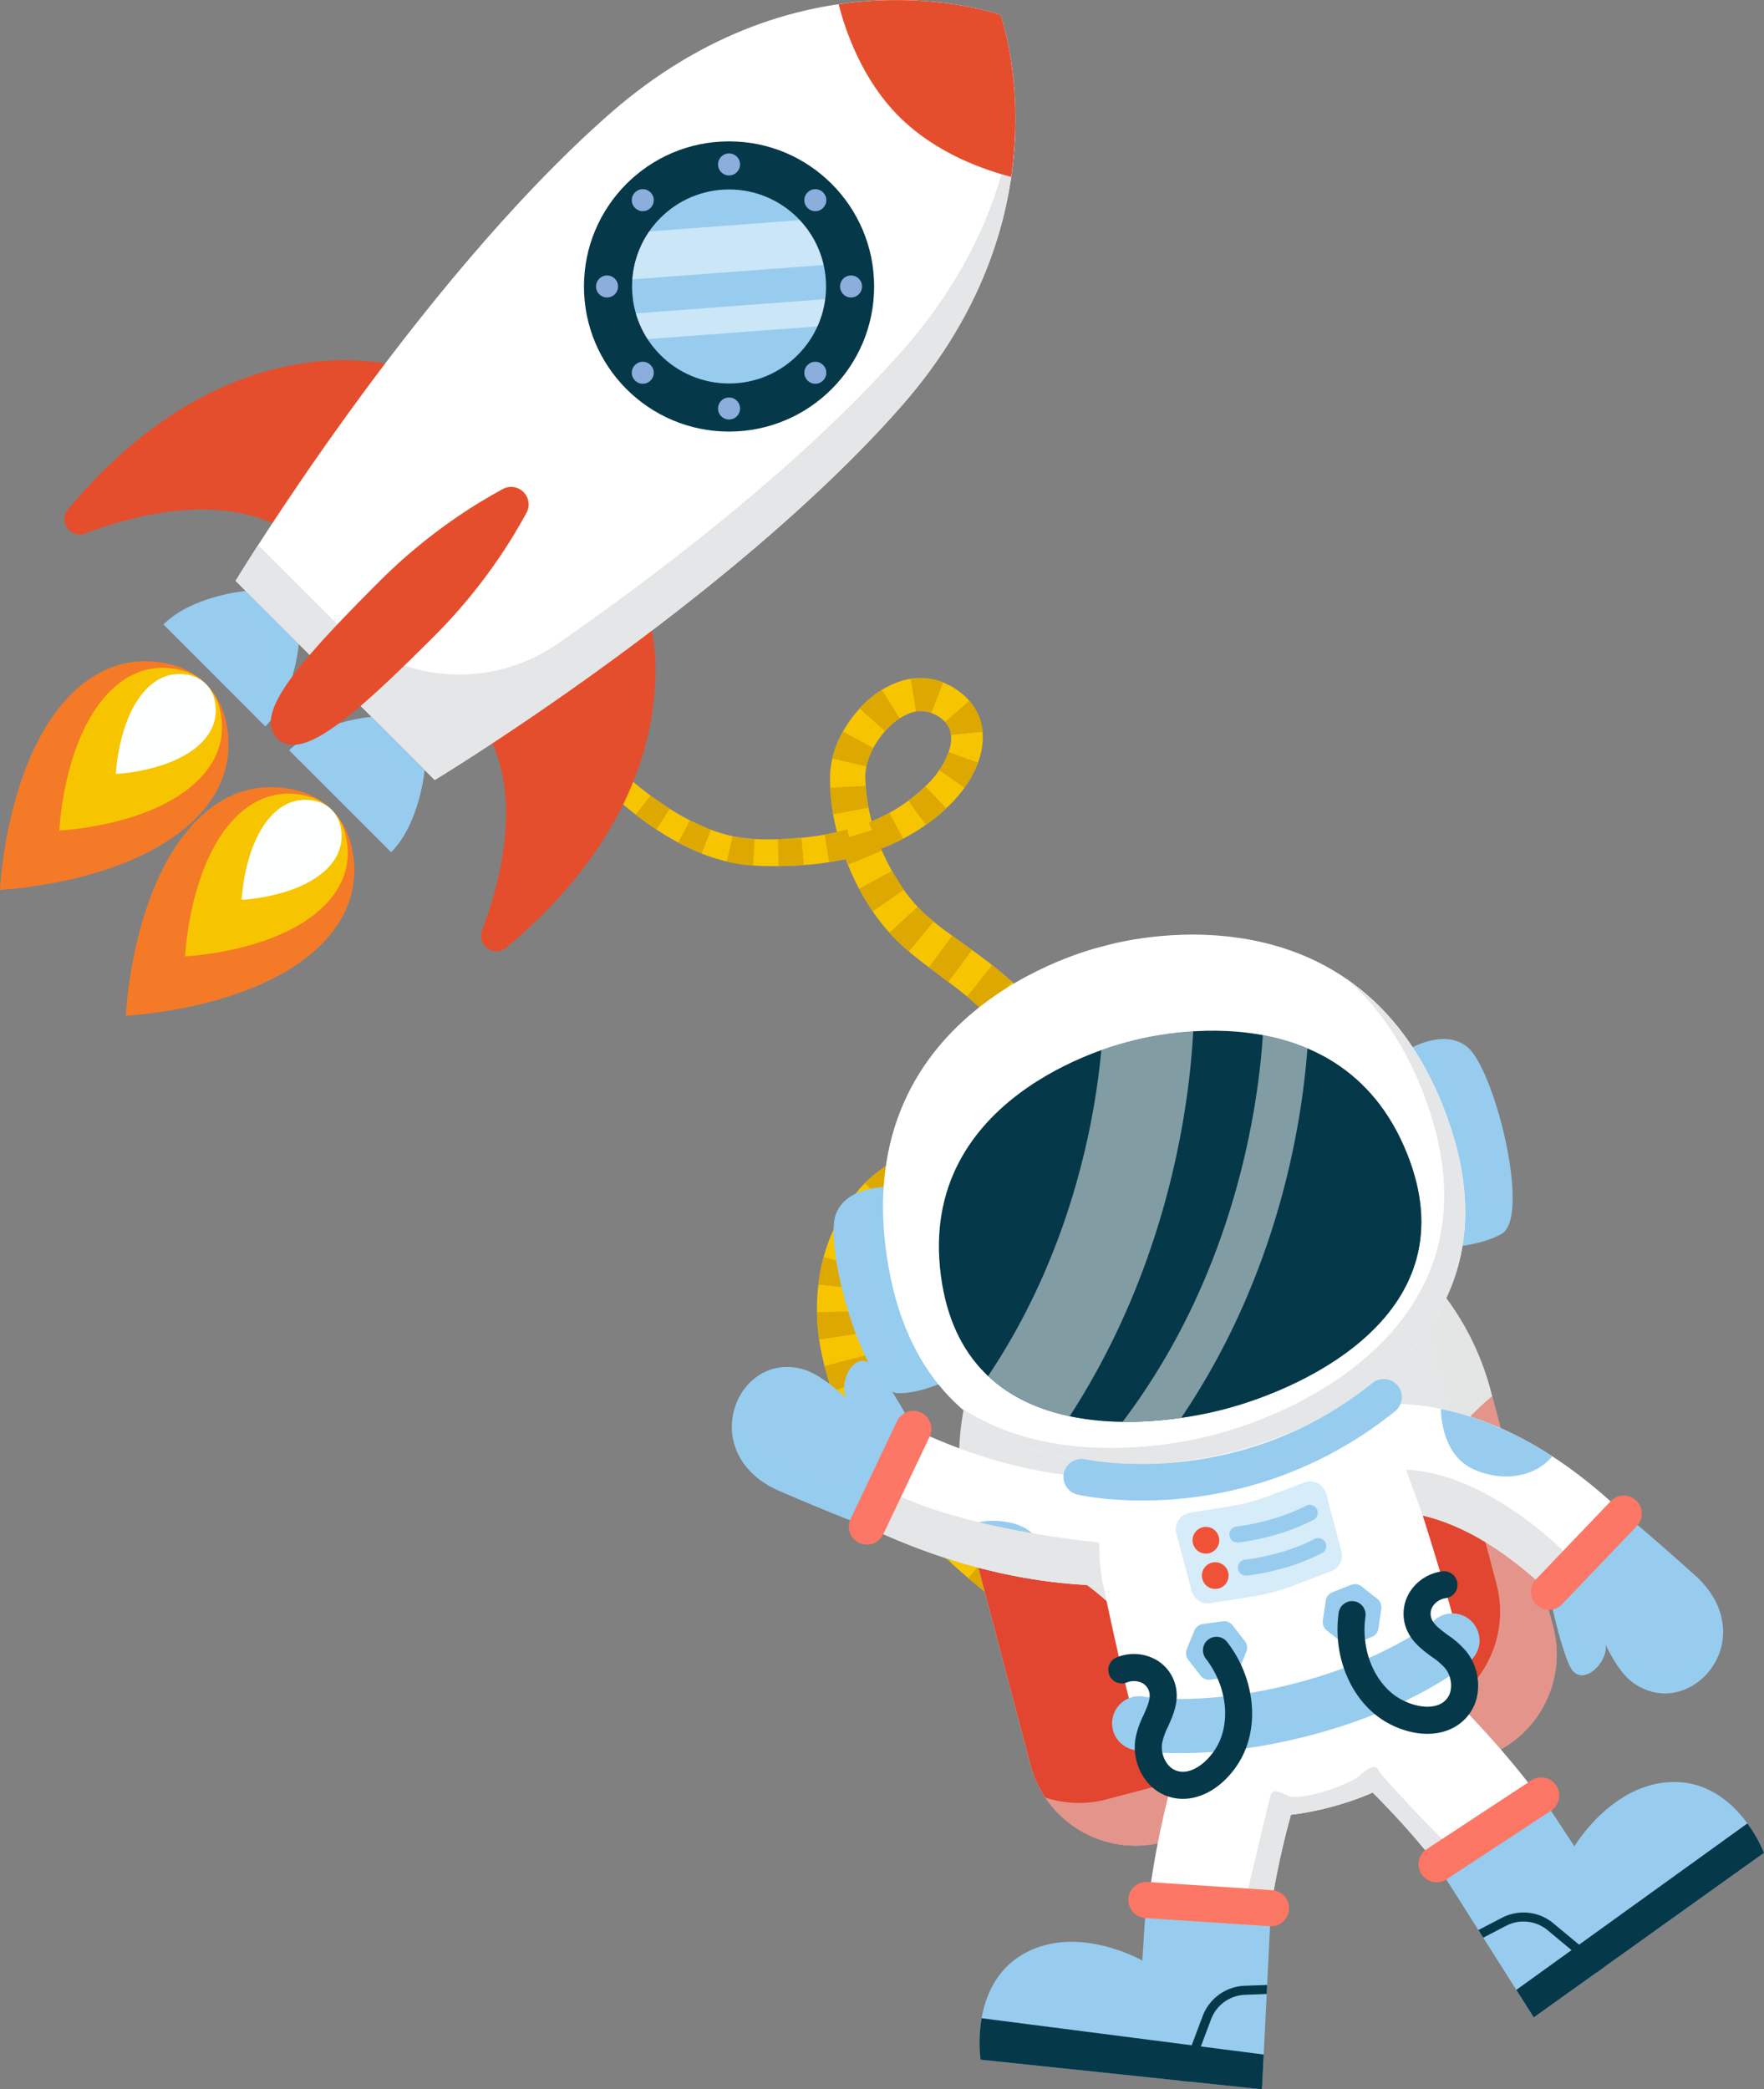 <svg xmlns="http://www.w3.org/2000/svg" width="748.595" height="886.47" viewBox="0 0 748.595 886.47">
  <rect x="0" y="0" width="748.595" height="886.47" fill="#808080" stroke="none"/>
  <g id="Group_69" data-name="Group 69" transform="translate(-305.58 -148.728)">
    <g id="Group_1" data-name="Group 1" transform="translate(511.437 411.02)">
      <path id="Path_60" data-name="Path 60" d="M125.046,163.909a312.056,312.056,0,0,0,32.976,45.345,219.679,219.679,0,0,0,19.651,19.781A134.507,134.507,0,0,0,199.85,245.2c7.859,4.43,16.18,8.043,24.772,9.457,8.29,1.424,17.895,1.008,26.9.234a108.039,108.039,0,0,0,26.349-5.664,73.438,73.438,0,0,0,22.712-12.977c1.72-1.33,3.185-2.946,4.773-4.419a43.359,43.359,0,0,0,3.991-4.749,31.989,31.989,0,0,0,5.183-10.467c.808-3.51.7-6.643-.733-8.95a11.274,11.274,0,0,0-2.894-3.331c-.639-.5-1.429-.935-2.112-1.437-.738-.353-1.47-.629-2.182-.992a13.017,13.017,0,0,0-9.15.148,25.62,25.62,0,0,0-9.109,6.139,37.648,37.648,0,0,0-6.892,9.628,26.557,26.557,0,0,0-2.879,10.566,76.863,76.863,0,0,0,4.515,25.31,92.384,92.384,0,0,0,11.852,23.327,70.372,70.372,0,0,0,8.254,9.641A108.662,108.662,0,0,0,313.46,295c7.428,5.484,15.51,10.893,23.268,17.443a91.717,91.717,0,0,1,11.184,11.114,51.306,51.306,0,0,1,8.727,14.785,40.049,40.049,0,0,1,2.154,18.059,41.556,41.556,0,0,1-.733,4.424,26.109,26.109,0,0,1-1.226,4.333L355.21,369.5c-.688,1.372-1.483,2.694-2.247,4.032-.4.657-.766,1.346-1.2,1.969l-1.4,1.772c-.951,1.148-1.855,2.4-2.881,3.435a57,57,0,0,1-6.4,5.671,91.151,91.151,0,0,1-13.421,8.423c-8.867,4.676-17.669,8.337-25.006,12.725a55.017,55.017,0,0,0-9.646,7.033,47.046,47.046,0,0,0-6.838,9.223,56.346,56.346,0,0,0-7.178,22.951A69.743,69.743,0,0,0,281.1,471.5a101.788,101.788,0,0,0,3.913,12.4c.824,2.016,1.411,4.11,2.414,6.064l2.829,5.921a63.7,63.7,0,0,0,3.154,5.781c1.133,1.889,2.13,3.845,3.359,5.687,2.546,3.629,4.814,7.42,7.68,10.86l4.113,5.266,4.443,5.04,2.216,2.523,2.362,2.411,4.734,4.812A262.615,262.615,0,0,0,365.423,571.5,308.568,308.568,0,0,0,414.382,596a300.538,300.538,0,0,0,52.505,15.12,12.99,12.99,0,1,1-4.882,25.517c-.06-.01-.192-.039-.252-.052a325.686,325.686,0,0,1-56.647-17.505,332.493,332.493,0,0,1-52.412-27.495,285.744,285.744,0,0,1-46.343-37.219l-5.165-5.453-2.569-2.738-2.442-2.876-4.869-5.76-4.557-6.056c-3.136-3.952-5.723-8.368-8.529-12.59-1.364-2.143-2.51-4.443-3.77-6.659-1.206-2.252-2.543-4.422-3.536-6.8l-3.18-7.012c-1.109-2.31-1.811-4.822-2.728-7.228a122.784,122.784,0,0,1-4.362-14.866,90.394,90.394,0,0,1-1.982-31.812,76.579,76.579,0,0,1,10.374-30.856A66.87,66.87,0,0,1,279.5,400.313a73.975,73.975,0,0,1,13.481-9.55c9.129-5.16,18.038-8.6,26.053-12.67a73.2,73.2,0,0,0,10.849-6.474,39.449,39.449,0,0,0,4.352-3.668c.67-.631,1.13-1.348,1.722-2l.86-.992c.247-.348.423-.725.644-1.081l1.3-2.146q.421-1.181.894-2.336a11.585,11.585,0,0,0,.782-2.494,23.321,23.321,0,0,0,.494-2.593,22.069,22.069,0,0,0-.977-10.031c-2.245-6.609-7.828-13.039-14.44-18.848-6.664-5.866-14.294-11.223-22.054-17.17a123.605,123.605,0,0,1-11.644-9.893,86.5,86.5,0,0,1-10.046-12.179,108.144,108.144,0,0,1-13.385-27.606,91.535,91.535,0,0,1-4.744-30.685,41.07,41.07,0,0,1,4.726-16.7,51.98,51.98,0,0,1,9.893-13.273,39.584,39.584,0,0,1,14.606-9.225,27.1,27.1,0,0,1,18.732.288c1.429.665,2.889,1.322,4.248,2.078,1.255.868,2.525,1.658,3.726,2.647a24.9,24.9,0,0,1,6.181,7.529,22.7,22.7,0,0,1,1.886,4.687,25.728,25.728,0,0,1,.764,4.879,29.075,29.075,0,0,1-1.018,9.186,44.875,44.875,0,0,1-7.581,14.842,56.717,56.717,0,0,1-5.295,6.056c-1.915,1.735-3.715,3.6-5.783,5.157a85.942,85.942,0,0,1-26.819,14.676,119.885,119.885,0,0,1-29.378,5.757c-4.936.423-9.859.483-14.764.462-2.46-.07-4.843-.057-7.5-.34-1.294-.13-2.6-.179-3.879-.382l-3.817-.675c-10.181-1.91-19.5-6.222-28.05-11.265a144.564,144.564,0,0,1-23.512-17.817,228.448,228.448,0,0,1-20.124-21.049,320.1,320.1,0,0,1-33.111-47.45,4.163,4.163,0,0,1,7.189-4.2Z" transform="translate(-117.226 -161.742)" fill="#f7c500"/>
      <g id="Group_29" data-name="Group 29" transform="translate(0.548 2.167)">
        <path id="Path_61" data-name="Path 61" d="M124.709,162.576l2.6,4.315-7.209,4.366-2.66-4.623Z" transform="translate(-117.437 -162.576)" fill="#dda800"/>
        <path id="Path_62" data-name="Path 62" d="M127.807,167.541l5.819,8.413-7.233,5.064-5.806-8.751Z" transform="translate(-112.403 -154.643)" fill="#dda800"/>
        <path id="Path_63" data-name="Path 63" d="M132.392,173.945l6.332,8.016-7.2,5.772-6.359-8.38Z" transform="translate(-105.093 -144.408)" fill="#dda800"/>
        <path id="Path_64" data-name="Path 64" d="M137.312,180.024l6.875,7.5-7.028,6.585-6.985-7.924Z" transform="translate(-97.085 -134.694)" fill="#dda800"/>
        <path id="Path_65" data-name="Path 65" d="M142.543,185.671l7.492,6.774-6.594,7.561-7.752-7.286Z" transform="translate(-88.27 -125.67)" fill="#dda800"/>
        <path id="Path_66" data-name="Path 66" d="M148.052,190.7l8.2,5.68-5.683,8.751-8.736-6.3Z" transform="translate(-78.451 -117.636)" fill="#dda800"/>
        <path id="Path_67" data-name="Path 67" d="M153.715,194.776l8.921,3.942-3.883,10.115-9.967-4.634Z" transform="translate(-67.342 -111.121)" fill="#dda800"/>
        <path id="Path_68" data-name="Path 68" d="M159.179,197.344a57.2,57.2,0,0,0,9.358,1.27l-.681,11.216a68.284,68.284,0,0,1-11.151-1.733Z" transform="translate(-54.686 -107.017)" fill="#dda800"/>
        <path id="Path_69" data-name="Path 69" d="M165.078,198.217l9.965-.612,1,11.595-10.747.452Z" transform="translate(-41.307 -106.601)" fill="#dda800"/>
        <path id="Path_70" data-name="Path 70" d="M172.692,198.412l9.579-2.142,3.065,11.642-10.7,2.178Z" transform="translate(-29.14 -108.734)" fill="#dda800"/>
        <path id="Path_71" data-name="Path 71" d="M179.928,197.589a78.156,78.156,0,0,0,8.711-4.058l5.835,10.987a90.485,90.485,0,0,1-10.174,4.5Z" transform="translate(-17.577 -113.11)" fill="#dda800"/>
        <path id="Path_72" data-name="Path 72" d="M186.376,195.335a67.175,67.175,0,0,0,7.222-6.123l8.877,9.28a80.241,80.241,0,0,1-8.729,7.113Z" transform="translate(-7.273 -120.012)" fill="#dda800"/>
        <path id="Path_73" data-name="Path 73" d="M191.426,191.259a32.888,32.888,0,0,0,3.97-7.654l12.455,4.5a45.98,45.98,0,0,1-5.749,10.644Z" transform="translate(0.797 -128.972)" fill="#dda800"/>
        <path id="Path_74" data-name="Path 74" d="M194.889,189.733a9.565,9.565,0,0,0-2.5-5.5l10.239-9.015a23.209,23.209,0,0,1,5.638,13.2Z" transform="translate(2.337 -142.37)" fill="#dda800"/>
        <path id="Path_75" data-name="Path 75" d="M195.548,186.262a12.313,12.313,0,0,0-6.563-.574l-2.239-13.863a26.35,26.35,0,0,1,13.829,1.538Z" transform="translate(-6.682 -148.311)" fill="#dda800"/>
        <path id="Path_76" data-name="Path 76" d="M195.429,185.477a30.931,30.931,0,0,0-6.292,5.531l-10.74-9.659a45.2,45.2,0,0,1,9.423-7.916Z" transform="translate(-20.023 -145.227)" fill="#dda800"/>
        <path id="Path_77" data-name="Path 77" d="M191.345,187.257a31.013,31.013,0,0,0-2.941,7.8l-14.468-3.336a45.747,45.747,0,0,1,4.549-11.481Z" transform="translate(-27.152 -134.341)" fill="#dda800"/>
        <path id="Path_78" data-name="Path 78" d="M188.615,189.116a72.409,72.409,0,0,0,1.25,9.3l-14.988,2.808a87.871,87.871,0,0,1-1.286-11.273Z" transform="translate(-27.703 -120.166)" fill="#dda800"/>
        <path id="Path_79" data-name="Path 79" d="M189.861,196.246l3.341,8.986-14.441,6.03-3.682-10.526Z" transform="translate(-25.326 -108.772)" fill="#dda800"/>
        <path id="Path_80" data-name="Path 80" d="M192.25,203.014l5.051,8.038-13.182,9.157-5.8-9.644Z" transform="translate(-20.156 -97.956)" fill="#dda800"/>
        <path id="Path_81" data-name="Path 81" d="M195.26,208.888a39.219,39.219,0,0,0,3.312,3.175l3.476,3.076-10.5,12.66-4.219-3.866a52.577,52.577,0,0,1-4.071-4.089Z" transform="translate(-12.257 -88.57)" fill="#dda800"/>
        <path id="Path_82" data-name="Path 82" d="M199.633,213.6l8.4,6.046L198.02,233.2l-8.305-6.225Z" transform="translate(-1.938 -81.035)" fill="#dda800"/>
        <path id="Path_83" data-name="Path 83" d="M206.623,218.4l8.461,7.2-11.9,12.491-7.225-6.39Z" transform="translate(8.038 -73.367)" fill="#dda800"/>
        <path id="Path_84" data-name="Path 84" d="M214.863,224.465a51.763,51.763,0,0,1,6.552,10.589l-16.131,7.176a34.211,34.211,0,0,0-4.216-7.069Z" transform="translate(16.204 -63.678)" fill="#dda800"/>
        <path id="Path_85" data-name="Path 85" d="M221.583,233.452a41.43,41.43,0,0,1-.86,13.156l-17.586-4.087a23.551,23.551,0,0,0,.665-7.441Z" transform="translate(19.511 -49.317)" fill="#dda800"/>
        <path id="Path_86" data-name="Path 86" d="M220.679,249.205a45.24,45.24,0,0,1-8.36,9.922l-12.252-13.808a26.817,26.817,0,0,0,5.115-5.768Z" transform="translate(14.605 -39.571)" fill="#dda800"/>
        <path id="Path_87" data-name="Path 87" d="M212.247,259.628l-9.774,5.442-8.392-16.889,8.436-4.474Z" transform="translate(5.039 -32.929)" fill="#dda800"/>
        <path id="Path_88" data-name="Path 88" d="M204.609,264.327,195.65,268.8,186.8,251.694l9.695-4.614Z" transform="translate(-6.593 -27.539)" fill="#dda800"/>
        <path id="Path_89" data-name="Path 89" d="M199.679,267.249a40.991,40.991,0,0,0-6.459,5.31L179.256,258.72a60.423,60.423,0,0,1,9.67-7.693Z" transform="translate(-18.651 -21.232)" fill="#dda800"/>
        <path id="Path_90" data-name="Path 90" d="M196.492,268.511a53.521,53.521,0,0,0-4.05,7.745l-18.383-8.036a73.822,73.822,0,0,1,5.765-10.509Z" transform="translate(-26.957 -10.551)" fill="#dda800"/>
        <path id="Path_91" data-name="Path 91" d="M193.5,271.2a60.783,60.783,0,0,0-1.5,8.745l-20.342-2.227a81.44,81.44,0,0,1,2.237-11.636Z" transform="translate(-30.792 2.832)" fill="#dda800"/>
        <path id="Path_92" data-name="Path 92" d="M192.092,274.878a73.848,73.848,0,0,0,.9,9.038l-20.633,3.1a93.976,93.976,0,0,1-.925-11.616Z" transform="translate(-31.149 16.881)" fill="#dda800"/>
        <path id="Path_93" data-name="Path 93" d="M193.041,281.843l2.863,9.016-20.053,7.079-3.2-10.811Z" transform="translate(-29.208 28.012)" fill="#dda800"/>
        <path id="Path_94" data-name="Path 94" d="M195.049,288.7l4.318,8.526-19.062,10.3-4.855-10.069Z" transform="translate(-24.733 38.962)" fill="#dda800"/>
        <path id="Path_95" data-name="Path 95" d="M197.923,295.15l5.52,7.94-17.851,12.975-6.14-9.21Z" transform="translate(-18.337 49.275)" fill="#dda800"/>
        <path id="Path_96" data-name="Path 96" d="M201.6,301.143l6.475,7.319-16.587,15.157-7.106-8.354Z" transform="translate(-10.465 58.852)" fill="#dda800"/>
        <path id="Path_97" data-name="Path 97" d="M205.962,306.657l7.222,6.7-15.352,16.952L190,322.753Z" transform="translate(-1.484 67.664)" fill="#dda800"/>
        <path id="Path_98" data-name="Path 98" d="M210.9,311.7l7.809,6.108L204.54,336.273l-8.4-6.834Z" transform="translate(8.336 75.725)" fill="#dda800"/>
        <path id="Path_99" data-name="Path 99" d="M216.288,316.293l8.275,5.536L211.545,341.6l-8.847-6.17Z" transform="translate(18.81 83.062)" fill="#dda800"/>
        <path id="Path_100" data-name="Path 100" d="M222.03,320.447l8.649,4.973-11.867,20.946-9.227-5.546Z" transform="translate(29.814 89.699)" fill="#dda800"/>
        <path id="Path_101" data-name="Path 101" d="M228.029,324.166c2.977,1.481,5.944,2.982,8.945,4.393L226.33,350.6c-3.227-1.593-6.4-3.271-9.574-4.936Z" transform="translate(41.274 95.643)" fill="#dda800"/>
        <path id="Path_102" data-name="Path 102" d="M234.167,327.43l9.209,3.776-9.282,23.08-9.9-4.285Z" transform="translate(53.159 100.858)" fill="#dda800"/>
        <path id="Path_103" data-name="Path 103" d="M240.441,330.216l9.44,3.15-7.844,24.03-10.169-3.614Z" transform="translate(65.423 105.311)" fill="#dda800"/>
        <path id="Path_104" data-name="Path 104" d="M246.836,332.519l9.623,2.514-6.327,24.887-10.391-2.93Z" transform="translate(78.003 108.991)" fill="#dda800"/>
        <path id="Path_105" data-name="Path 105" d="M253.339,334.336l4.884.975-5.132,25.468-5.286-1.162Z" transform="translate(90.889 111.895)" fill="#dda800"/>
      </g>
    </g>
    <g id="Group_2" data-name="Group 2" transform="translate(305.58 148.728)">
      <path id="Path_106" data-name="Path 106" d="M99.629,157.3l11.244,11.244,11.244,11.247s-1.92,22.654-14.206,34.94L86.3,193.119,64.686,171.506C76.972,159.22,99.629,157.3,99.629,157.3Z" transform="translate(4.673 93.452)" fill="#97ccef"/>
      <path id="Path_107" data-name="Path 107" d="M190.059,122.273l-48.985,68.488c-27.045-14.372-61.391-6.074-83.692,2.369-6.233,2.359-11.623-5.071-7.358-10.192C118.986,100.2,190.059,122.273,190.059,122.273Z" transform="translate(-21.195 33.21)" fill="#e54e2c"/>
      <path id="Path_108" data-name="Path 108" d="M187.873,161.657l-68.486,48.985c14.37,27.048,6.072,61.393-2.369,83.692-2.359,6.233,5.069,11.623,10.189,7.357C209.946,232.733,187.873,161.657,187.873,161.657Z" transform="translate(87.579 100.414)" fill="#e54e2c"/>
      <path id="Path_109" data-name="Path 109" d="M140.7,237.89a25.78,25.78,0,0,1,11.488-24.26L190.474,188.2c.551-16.37-2.6-26.546-2.6-26.546l-68.486,48.985c14.369,27.048,6.072,61.393-2.369,83.692a6.534,6.534,0,0,0,7.721,8.644C133.916,285.649,143.349,261.342,140.7,237.89Z" transform="translate(87.578 100.414)" fill="#e54e2c" opacity="0.5" style="mix-blend-mode: multiply;isolation: isolate"/>
      <path id="Path_110" data-name="Path 110" d="M113.812,169.441a25.777,25.777,0,0,0,24.26-11.486L163.5,119.669c16.37-.551,26.546,2.6,26.546,2.6L141.06,190.758c-27.045-14.372-61.391-6.074-83.692,2.369a6.536,6.536,0,0,1-8.644-7.724C66.053,176.227,90.36,166.8,113.812,169.441Z" transform="translate(-21.181 33.214)" fill="#e54e2c" opacity="0.5" style="mix-blend-mode: multiply;isolation: isolate"/>
      <path id="Path_111" data-name="Path 111" d="M358.779,233.387c72.8-82.642,42.306-166.266,42.306-166.266s-83.624-30.5-166.266,42.306-158.342,197.8-158.342,197.8l42.254,42.251,42.251,42.254S285.978,316.026,358.779,233.387Z" transform="translate(23.513 -60.782)" fill="#fff"/>
      <path id="Path_112" data-name="Path 112" d="M358.779,206.375c42.42-48.154,49.751-96.606,48.5-128.689-3.071,29.921-14.855,67.4-47.717,104.7-42.76,48.538-103.527,94.684-146.4,124.5a73.288,73.288,0,0,1-93.655-8.415l-33.46-33.46c-6.155,9.555-9.571,15.193-9.571,15.193l42.254,42.251,42.251,42.254S285.978,289.014,358.779,206.375Z" transform="translate(23.513 -33.771)" fill="#e5e6e7" style="mix-blend-mode: multiply;isolation: isolate"/>
      <path id="Path_113" data-name="Path 113" d="M142.669,200.343,131.425,189.1l-11.247-11.244s-22.654,1.92-34.94,14.206l21.613,21.613,21.613,21.613C140.749,223,142.669,200.343,142.669,200.343Z" transform="translate(37.514 126.294)" fill="#97ccef"/>
      <path id="Path_114" data-name="Path 114" d="M104.5,189.956a26.238,26.238,0,0,1,26.954,6.409l1.117,1.115,9.145,9.148c.727-3.772.951-6.285.951-6.285L131.425,189.1l-11.247-11.244s-22.654,1.92-34.94,14.206l5.053,5.053A52.833,52.833,0,0,1,104.5,189.956Z" transform="translate(37.514 126.294)" fill="#97ccef" opacity="0.5" style="mix-blend-mode: multiply;isolation: isolate"/>
      <path id="Path_115" data-name="Path 115" d="M92.386,195.467a26.238,26.238,0,0,0-6.407-26.954L84.862,167.4l-9.145-9.145c3.77-.727,6.285-.951,6.285-.951l11.244,11.244,11.244,11.247s-1.92,22.654-14.206,34.94l-5.053-5.05A52.848,52.848,0,0,0,92.386,195.467Z" transform="translate(22.3 93.452)" fill="#97ccef" opacity="0.5" style="mix-blend-mode: multiply;isolation: isolate"/>
      <path id="Path_116" data-name="Path 116" d="M190.605,151.518a7.435,7.435,0,0,0-10.184-10.184A230.372,230.372,0,0,0,128.534,180.2c-34.849,34.849-53.742,56.589-43.563,66.768s31.919-8.711,66.768-43.561A230.375,230.375,0,0,0,190.605,151.518Z" transform="translate(32.697 66.299)" fill="#e54e2c"/>
      <path id="Path_117" data-name="Path 117" d="M186.212,155.841A300.488,300.488,0,0,1,158.874,187.3c-34.849,34.849-56.244,54.088-63.947,46.385s11.533-29.1,46.382-63.95a300.489,300.489,0,0,1,31.456-27.339,230.475,230.475,0,0,0-44.231,34.473c-34.849,34.849-53.742,56.589-43.563,66.768s31.919-8.711,66.768-43.561A230.377,230.377,0,0,0,186.212,155.841Z" transform="translate(32.697 69.632)" fill="#e54e2c" opacity="0.5" style="mix-blend-mode: multiply;isolation: isolate"/>
      <ellipse id="Ellipse_33" data-name="Ellipse 33" cx="61.569" cy="61.569" rx="61.569" ry="61.569" transform="translate(247.821 59.977)" fill="#053849"/>
      <ellipse id="Ellipse_34" data-name="Ellipse 34" cx="41.162" cy="41.162" rx="41.162" ry="41.162" transform="translate(268.228 80.384)" fill="#97ccef"/>
      <circle id="Ellipse_35" data-name="Ellipse 35" cx="4.667" cy="4.667" r="4.667" transform="translate(341.335 153.492)" fill="#8caedc"/>
      <path id="Path_118" data-name="Path 118" d="M159.947,125.7a4.666,4.666,0,1,1-4.666,4.666A4.666,4.666,0,0,1,159.947,125.7Z" transform="translate(149.442 42.957)" fill="#8caedc"/>
      <circle id="Ellipse_36" data-name="Ellipse 36" cx="4.667" cy="4.667" r="4.667" transform="translate(268.111 153.492)" fill="#8caedc"/>
      <path id="Path_119" data-name="Path 119" d="M144.686,110.437a4.667,4.667,0,1,1-4.669-4.666A4.668,4.668,0,0,1,144.686,110.437Z" transform="translate(117.595 11.109)" fill="#8caedc"/>
      <ellipse id="Ellipse_37" data-name="Ellipse 37" cx="4.667" cy="4.667" rx="4.667" ry="4.667" transform="translate(268.111 80.267)" fill="#8caedc"/>
      <path id="Path_120" data-name="Path 120" d="M159.947,95.176a4.667,4.667,0,1,1,4.666-4.669A4.668,4.668,0,0,1,159.947,95.176Z" transform="translate(149.442 -20.739)" fill="#8caedc"/>
      <ellipse id="Ellipse_38" data-name="Ellipse 38" cx="4.667" cy="4.667" rx="4.667" ry="4.667" transform="translate(341.335 80.267)" fill="#8caedc"/>
      <path id="Path_121" data-name="Path 121" d="M175.211,110.437a4.666,4.666,0,1,1,4.666,4.666A4.666,4.666,0,0,1,175.211,110.437Z" transform="translate(181.29 11.109)" fill="#8caedc"/>
      <path id="Path_122" data-name="Path 122" d="M243.674,67.1s-28.526-10.363-68.693-4.528c2.868,11.312,9.919,31.927,25.606,47.616h0c15.689,15.687,36.3,22.738,47.619,25.608C254.038,95.629,243.674,67.1,243.674,67.1Z" transform="translate(180.923 -60.765)" fill="#e54e2c"/>
      <g id="Group_31" data-name="Group 31" transform="translate(53.394 333.965)">
        <path id="Path_123" data-name="Path 123" d="M58.541,286.3s55.129-2.372,82.969-30.212c15.655-15.656,15.463-32.148,12.3-43.584a30.858,30.858,0,0,0-21.47-21.47c-11.436-3.167-27.928-3.359-43.584,12.3C60.913,231.171,58.541,286.3,58.541,286.3Z" transform="translate(-58.541 -189.33)" fill="#f47a27"/>
        <path id="Path_124" data-name="Path 124" d="M68.23,259.423s39.245-1.689,59.06-21.506c11.143-11.143,11.008-22.883,8.753-31.025a21.96,21.96,0,0,0-15.281-15.281c-8.142-2.255-19.882-2.39-31.025,8.753C69.919,220.178,68.23,259.423,68.23,259.423Z" transform="translate(-43.058 -187.625)" fill="#f7c500"/>
        <path id="Path_125" data-name="Path 125" d="M77.465,233.807s24.1-1.037,36.273-13.208c6.843-6.843,6.76-14.053,5.375-19.054a13.491,13.491,0,0,0-9.387-9.387c-5-1.385-12.211-1.468-19.054,5.375C78.5,209.705,77.465,233.807,77.465,233.807Z" transform="translate(-28.301 -186.001)" fill="#feffff"/>
      </g>
      <g id="Group_32" data-name="Group 32" transform="translate(0 280.573)">
        <path id="Path_126" data-name="Path 126" d="M37.989,265.747s55.132-2.372,82.969-30.212c15.655-15.653,15.463-32.148,12.3-43.584a30.867,30.867,0,0,0-21.47-21.47c-11.436-3.164-27.928-3.357-43.584,12.3C40.364,210.618,37.989,265.747,37.989,265.747Z" transform="translate(-37.989 -168.778)" fill="#f47a27"/>
        <path id="Path_127" data-name="Path 127" d="M47.678,238.871s39.245-1.689,59.06-21.506c11.145-11.143,11.008-22.883,8.753-31.025a21.96,21.96,0,0,0-15.281-15.281c-8.142-2.255-19.882-2.39-31.025,8.753C49.367,199.629,47.678,238.871,47.678,238.871Z" transform="translate(-22.506 -167.074)" fill="#f7c500"/>
        <path id="Path_128" data-name="Path 128" d="M56.913,213.255s24.1-1.037,36.273-13.208c6.843-6.843,6.76-14.053,5.375-19.054a13.5,13.5,0,0,0-9.387-9.387c-5-1.385-12.211-1.468-19.054,5.378C57.952,189.153,56.913,213.255,56.913,213.255Z" transform="translate(-7.749 -165.45)" fill="#feffff"/>
      </g>
      <path id="Path_129" data-name="Path 129" d="M141.289,121.855l81.125-6.087A40.918,40.918,0,0,0,212.295,96.74l-63.864,4.791A40.959,40.959,0,0,0,141.289,121.855Z" transform="translate(127.083 -3.322)" fill="#fff" opacity="0.5" style="mix-blend-mode: soft-light;isolation: isolate"/>
      <path id="Path_130" data-name="Path 130" d="M146.835,126.6l72.042-5.4a41.092,41.092,0,0,0,3.289-11.556l-80.309,6.027A40.838,40.838,0,0,0,146.835,126.6Z" transform="translate(127.991 17.288)" fill="#fff" opacity="0.5" style="mix-blend-mode: soft-light;isolation: isolate"/>
    </g>
    <g id="Group_3" data-name="Group 3" transform="translate(616.152 545.267)">
      <g id="Group_34" data-name="Group 34" transform="translate(0 180.849)">
        <path id="Path_131" data-name="Path 131" d="M234.573,311.889s-9.366-18.539-16.936-26.518-15.118,6.391-11.574,13.437c0,0-10.241-9.9-18.178-12.179-28.2-8.119-45.808,34.943-11.28,51.126,26.57,11.5,38.253,15.593,38.253,15.593Z" transform="translate(-157.532 -283.026)" fill="#97ccef"/>
      </g>
      <path id="Path_132" data-name="Path 132" d="M228.989,306.994c-1.117-7.581-2.016-13.574-2.016-13.574s-19.919,27.57-24.483,26.518c-22.514-3.481-39.9-20.638-44.945-26.1-.208,10.075,5.245,20.839,19.048,27.308,26.57,11.5,38.253,15.593,38.253,15.593Z" transform="translate(-157.521 -85.569)" fill="#97ccef" opacity="0.5" style="mix-blend-mode: multiply;isolation: isolate"/>
      <g id="Group_35" data-name="Group 35" transform="translate(346.785 245.668)">
        <path id="Path_133" data-name="Path 133" d="M291.014,341.155s4.188,21.483,8.812,31.462,16.367-1.224,15.261-9.033c0,0,5.09,11.634,11.878,16.334,24.125,16.7,54.573-18.474,27.027-44.841-21.5-19.384-31.246-27.1-31.246-27.1Z" transform="translate(-291.014 -307.976)" fill="#97ccef"/>
      </g>
      <path id="Path_134" data-name="Path 134" d="M299.826,354.527c4.061,8.766,13.608,1.19,15.123-6.077-1.689,2.442-5.383,2.884-8.542-.327s-3.3-28.25-3.3-28.25c-.709-1.406-5.832-.005-10.649,1.689l-1.439,1.5S295.2,344.548,299.826,354.527Z" transform="translate(55.771 -44.219)" fill="#97ccef" opacity="0.5" style="mix-blend-mode: multiply;isolation: isolate"/>
      <g id="Group_36" data-name="Group 36" transform="translate(43.176 107.001)">
        <path id="Path_135" data-name="Path 135" d="M201.635,254.746s-20.958-2.273-26.435,11.249,11.545,75.072,26.164,76.181c9.865.234,21.849-5.773,21.849-5.773Z" transform="translate(-174.151 -254.602)" fill="#97ccef"/>
      </g>
      <g id="Group_37" data-name="Group 37" transform="translate(283.511 44.301)">
        <path id="Path_136" data-name="Path 136" d="M266.659,237.065s17.1-12.33,28.539-3.279,27.05,70.975,14.889,79.161c-8.462,5.077-21.849,5.775-21.849,5.775Z" transform="translate(-266.659 -230.467)" fill="#97ccef"/>
      </g>
      <path id="Path_137" data-name="Path 137" d="M300.277,296.47c-.483-25.562-16.806-54.55-23.514-65.415a42.592,42.592,0,0,0-10.1,5.071l21.579,81.655s13.387-.7,21.849-5.773c2.91-1.959,4.217-7.009,4.383-13.66C307.668,300.281,300.565,300.936,300.277,296.47Z" transform="translate(16.852 -185.227)" fill="#97ccef" opacity="0.5" style="mix-blend-mode: multiply;isolation: isolate"/>
      <path id="Path_138" data-name="Path 138" d="M192.336,323.817c-12.208-22.462-12.335-55.732-11.87-68.491a42.609,42.609,0,0,1,11.291-.582L213.333,336.4s-11.984,6.009-21.849,5.775c-3.5-.265-7.129-4.014-10.561-9.711C187.792,330.782,194.295,327.844,192.336,323.817Z" transform="translate(-121.094 -147.599)" fill="#97ccef" opacity="0.5" style="mix-blend-mode: multiply;isolation: isolate"/>
      <g id="Group_39" data-name="Group 39" transform="translate(96.385 107.917)">
        <path id="Path_139" data-name="Path 139" d="M280.051,258.789h0a114.694,114.694,0,0,0-81.585,140.19l26.507,100.308a46.073,46.073,0,0,0,56.319,32.776L413.972,497a46.078,46.078,0,0,0,32.776-56.322L420.241,340.373A114.7,114.7,0,0,0,280.051,258.789Z" transform="translate(-194.632 -254.954)" fill="#e5e6e7"/>
        <g id="Group_38" data-name="Group 38" transform="translate(4.492 87.911)">
          <path id="Path_140" data-name="Path 140" d="M308.005,288.792a118.759,118.759,0,0,0-38.78,121.565l10.127,38.315,21.727-5.742a46.078,46.078,0,0,0,32.776-56.322l-25.847-97.817Z" transform="translate(-86.23 -288.792)" fill="#e24530"/>
          <path id="Path_141" data-name="Path 141" d="M196.361,311.35h0l25.85,97.817a46.073,46.073,0,0,0,56.319,32.776l21.73-5.742-10.124-38.315A118.761,118.761,0,0,0,196.361,311.35Z" transform="translate(-196.361 -252.745)" fill="#e24530"/>
        </g>
        <path id="Path_142" data-name="Path 142" d="M343.337,260.712a114.1,114.1,0,0,1,30.337,52.339l26.507,100.308A46.075,46.075,0,0,1,367.4,469.679L234.725,504.741a45.814,45.814,0,0,1-25.977-.748,46.056,46.056,0,0,0,49.988,18.869L391.415,487.8a46.078,46.078,0,0,0,32.776-56.322L397.684,331.172A114.324,114.324,0,0,0,343.337,260.712Z" transform="translate(-172.075 -245.753)" fill="#e5e6e7" opacity="0.5" style="mix-blend-mode: multiply;isolation: isolate"/>
      </g>
      <g id="Group_40" data-name="Group 40" transform="translate(57.324 186.005)">
        <path id="Path_143" data-name="Path 143" d="M469.057,377.853l31.732-33.179c-40.207-38.45-75.906-47.122-100.89-46.608-.611-1.806-.956-2.811-.956-2.811s-17.895-19.007-69.992-5.24c-49.481,13.076-57.525,36.6-58.208,38.928-18.261-1.515-42.8-6.609-71.429-20.225L179.6,350.176c40.695,19.355,75.757,24.564,100.316,25.042,3.707,17.664,7.989,36.985,11.769,51.292,3.39,12.834,8.979,23.927,17.31,32.08-5.362,20.259-12.133,52.22-12.024,83.393l51.562-.205c.016-23.434,5.843-50.635,10.987-69.307a124.647,124.647,0,0,0,16.786-3.263,122.331,122.331,0,0,0,17.929-6.181c13.717,13.689,32.353,34.571,44,55.046l44.94-25.3c-15.832-28.092-38.469-53.264-53.134-68.062,2.606-10.675,1.938-22.353-1.255-34.434-3.372-12.759-8.368-29.183-13.312-44.782C429.43,348.727,447.681,357.412,469.057,377.853Z" transform="translate(-179.597 -285.011)" fill="#fff"/>
      </g>
      <g id="Group_41" data-name="Group 41" transform="translate(64.154)">
        <path id="Path_144" data-name="Path 144" d="M418.649,283.243c-40.586-96.52-143.061-64.859-143.061-64.859s-104.735,23.1-92.343,127.065,107.346,98.053,148.93,87.064S459.235,379.761,418.649,283.243Z" transform="translate(-182.226 -213.415)" fill="#fff"/>
      </g>
      <path id="Path_145" data-name="Path 145" d="M398.7,271.674c-10.2-24.265-24.32-40.417-39.734-51.019,11.883,10.35,22.616,24.541,30.807,44.02C430.361,361.2,344.882,402.959,303.3,413.948c-26.312,6.952-73.98,11.836-108.591-11.834,34.86,31.555,88.862,26.4,117.52,18.83C353.809,409.955,439.288,368.192,398.7,271.674Z" transform="translate(-98.125 -201.847)" fill="#e5e6e7" style="mix-blend-mode: multiply;isolation: isolate"/>
      <g id="Group_43" data-name="Group 43" transform="translate(161.394 288.067)">
        <g id="Group_42" data-name="Group 42">
          <path id="Path_146" data-name="Path 146" d="M304.15,375.838c-44.711,11.816-73.923,6.534-75.144,6.3a11.477,11.477,0,0,1,4.219-22.564c.538.1,26.008,4.385,65.061-5.934,39.11-10.335,58.021-26.39,58.211-26.551a11.478,11.478,0,0,1,15.131,17.264C370.721,345.15,348.973,363.993,304.15,375.838Z" transform="translate(-219.655 -324.296)" fill="#97ccef"/>
        </g>
      </g>
      <path id="Path_147" data-name="Path 147" d="M369.98,334.782c-.9.795-22.654,19.638-67.478,31.482-44.711,11.816-73.923,6.534-75.144,6.305a11.4,11.4,0,0,1-7.685-5.417,11.449,11.449,0,0,0,9.309,11.558c1.221.231,30.433,5.51,75.144-6.3,44.823-11.844,66.571-30.688,67.478-31.482a11.431,11.431,0,0,0,2.214-14.484A11.356,11.356,0,0,1,369.98,334.782Z" transform="translate(-58.237 -32.8)" fill="#97ccef" opacity="0.5" style="mix-blend-mode: multiply;isolation: isolate"/>
      <g id="Group_45" data-name="Group 45" transform="translate(140.759 188.599)">
        <g id="Group_44" data-name="Group 44">
          <path id="Path_148" data-name="Path 148" d="M289.013,331.832c-38.822,10.257-69.437,3.616-71.346,3.183a7.651,7.651,0,0,1,3.388-14.923C222,320.3,285.62,333.7,342.83,287.7a7.651,7.651,0,1,1,9.589,11.925A169.834,169.834,0,0,1,289.013,331.832Z" transform="translate(-211.712 -286.01)" fill="#97ccef"/>
        </g>
      </g>
      <path id="Path_149" data-name="Path 149" d="M218.265,328.046c1.008.19,68.852,12.478,130.939-34.816a8.742,8.742,0,0,1,5.742-1.754,7.639,7.639,0,0,0-12.122-3.78c-57.21,46.005-120.833,32.6-121.776,32.394a7.655,7.655,0,0,0-9.15,5.765,7.557,7.557,0,0,0,.029,3.4A8.739,8.739,0,0,1,218.265,328.046Z" transform="translate(-70.946 -97.411)" fill="#97ccef" opacity="0.5" style="mix-blend-mode: multiply;isolation: isolate"/>
      <g id="Group_53" data-name="Group 53" transform="translate(188.414 232.024)">
        <g id="Group_46" data-name="Group 46">
          <path id="Path_150" data-name="Path 150" d="M284.5,303.191l-14.7,5.583a85.715,85.715,0,0,1-17.04,4.536l-16.7,2.65a7.116,7.116,0,0,0-5.765,8.849l6.435,24.359a7.119,7.119,0,0,0,7.984,5.214l17.573-2.754a85.867,85.867,0,0,0,17.045-4.5l16.64-6.287a7.117,7.117,0,0,0,4.365-8.477l-6.43-24.333A7.117,7.117,0,0,0,284.5,303.191Z" transform="translate(-230.055 -302.725)" fill="#d7ecf9"/>
        </g>
        <g id="Group_47" data-name="Group 47" transform="translate(7.098 19.273)">
          <path id="Path_151" data-name="Path 151" d="M243.935,314.362a5.667,5.667,0,1,1-6.926-4.029A5.668,5.668,0,0,1,243.935,314.362Z" transform="translate(-232.787 -310.143)" fill="#f05238"/>
        </g>
        <g id="Group_48" data-name="Group 48" transform="translate(11.062 34.27)">
          <path id="Path_152" data-name="Path 152" d="M245.458,320.136a5.666,5.666,0,1,1-6.926-4.032A5.667,5.667,0,0,1,245.458,320.136Z" transform="translate(-234.313 -315.915)" fill="#f05238"/>
        </g>
        <g id="Group_50" data-name="Group 50" transform="translate(22.578 9.893)">
          <g id="Group_49" data-name="Group 49">
            <path id="Path_153" data-name="Path 153" d="M256.244,319.9a94.73,94.73,0,0,1-13.775,2.645,3.4,3.4,0,0,1-.662-6.76c.158-.013,15.8-1.626,29.651-8.864a3.394,3.394,0,1,1,3.144,6.017A89.254,89.254,0,0,1,256.244,319.9Z" transform="translate(-238.746 -306.533)" fill="#97ccef"/>
          </g>
        </g>
        <g id="Group_52" data-name="Group 52" transform="translate(26.293 23.946)">
          <g id="Group_51" data-name="Group 51">
            <path id="Path_154" data-name="Path 154" d="M257.674,325.309a94.711,94.711,0,0,1-13.775,2.645,3.395,3.395,0,0,1-.66-6.757c.156-.016,15.8-1.626,29.646-8.867a3.4,3.4,0,0,1,3.149,6.02A89.4,89.4,0,0,1,257.674,325.309Z" transform="translate(-240.176 -311.942)" fill="#97ccef"/>
          </g>
        </g>
      </g>
      <path id="Path_155" data-name="Path 155" d="M277.211,325.729l-6.664-5.261a4.56,4.56,0,0,0-4.51-.657l-7.888,3.144a4.554,4.554,0,0,0-2.824,3.577l-1.224,8.4a4.562,4.562,0,0,0,1.686,4.235l6.664,5.258a4.557,4.557,0,0,0,4.513.657l7.885-3.141a4.554,4.554,0,0,0,2.824-3.578l1.224-8.4A4.557,4.557,0,0,0,277.211,325.729Z" transform="translate(-3.29 -43.913)" fill="#97ccef"/>
      <path id="Path_156" data-name="Path 156" d="M232.055,337.415l3.2-7.864a4.559,4.559,0,0,1,3.6-2.8l8.41-1.164a4.56,4.56,0,0,1,4.222,1.715l5.214,6.7a4.559,4.559,0,0,1,.626,4.515l-3.2,7.867a4.556,4.556,0,0,1-3.6,2.8l-8.41,1.167a4.56,4.56,0,0,1-4.224-1.717l-5.212-6.7A4.558,4.558,0,0,1,232.055,337.415Z" transform="translate(-38.981 -34.236)" fill="#97ccef"/>
      <g id="Group_56" data-name="Group 56" transform="translate(87.876 40.778)">
        <g id="Group_54" data-name="Group 54">
          <path id="Path_157" data-name="Path 157" d="M388.5,277.659c-31.046-69.8-116.79-43.813-116.79-43.813s-87.389,19.763-79.9,95.788S278.125,398.78,312.871,389.6,419.547,347.462,388.5,277.659Z" transform="translate(-191.357 -229.111)" fill="#053849"/>
        </g>
        <path id="Path_158" data-name="Path 158" d="M376.566,270.884c-8.228-18.5-20.308-30.222-33.6-37.533a81.7,81.7,0,0,1,18,26.149c31.046,69.8-40.887,102.758-75.63,111.94-21.179,5.6-58.715,10.3-86.508-4.066,27.352,27.65,76.6,22.192,102.111,15.45C335.679,373.643,407.613,340.687,376.566,270.884Z" transform="translate(-179.423 -222.337)" fill="#053849" opacity="0.5" style="mix-blend-mode: multiply;isolation: isolate"/>
        <g id="Group_55" data-name="Group 55" transform="translate(20.87 0.274)">
          <path id="Path_159" data-name="Path 159" d="M258.874,233.678a110.989,110.989,0,0,0-11.436,3.51c-2.749,29.776-12.689,85.515-48.047,138.278,9.667,9.1,21.821,14.362,34.621,17.058,42.527-65.612,50.9-133.682,52.42-163.307A134.179,134.179,0,0,0,258.874,233.678Z" transform="translate(-199.39 -229.217)" fill="#fff" opacity="0.5" style="mix-blend-mode: soft-light;isolation: isolate"/>
          <path id="Path_160" data-name="Path 160" d="M280.868,229.838c-1.928,29.931-11.7,100.857-59.5,164.042a159.832,159.832,0,0,0,24.852-1.673c41.152-60.848,51.206-124.7,53.563-156.76A90.541,90.541,0,0,0,280.868,229.838Z" transform="translate(-164.268 -228.225)" fill="#fff" opacity="0.5" style="mix-blend-mode: soft-light;isolation: isolate"/>
        </g>
      </g>
      <g id="Group_57" data-name="Group 57" transform="translate(257.024 270.115)">
        <path id="Path_161" data-name="Path 161" d="M301.041,385.565c-9.626,2.543-20.9-1.211-28.432-7.282-11.875-9.587-18.015-26.575-15.64-43.285a5.739,5.739,0,1,1,11.364,1.616c-1.816,12.787,2.692,25.64,11.486,32.737,5.812,4.689,15.567,7.5,21.166,3.861a8.091,8.091,0,0,0,3.557-5.583,11.892,11.892,0,0,0-2.307-8.981,29.564,29.564,0,0,0-5.755-4.954c-4.487-3.286-10.07-7.376-11.6-14.689a17.322,17.322,0,0,1,2.863-13.676,19.208,19.208,0,0,1,13.13-7.89,5.738,5.738,0,1,1,1.53,11.374,7.894,7.894,0,0,0-5.287,3.138,5.9,5.9,0,0,0-1,4.7c.587,2.806,3.092,4.814,7.147,7.786a38.107,38.107,0,0,1,8.043,7.178,23.383,23.383,0,0,1,4.552,17.934,19.5,19.5,0,0,1-8.625,13.294A21.44,21.44,0,0,1,301.041,385.565Z" transform="translate(-256.464 -317.386)" fill="#053849"/>
      </g>
      <g id="Group_58" data-name="Group 58" transform="translate(159.806 297.991)">
        <path id="Path_162" data-name="Path 162" d="M256.15,396.082a21.253,21.253,0,0,1-6.729.691,19.5,19.5,0,0,1-14.071-7.3,23.391,23.391,0,0,1-4.9-17.84,38.136,38.136,0,0,1,3.445-10.218c2.06-4.585,3.245-7.568,2.369-10.3a5.893,5.893,0,0,0-3.19-3.59,7.878,7.878,0,0,0-6.147-.117,5.738,5.738,0,1,1-4.289-10.644,19.225,19.225,0,0,1,15.313.371,17.306,17.306,0,0,1,9.244,10.478c2.281,7.116-.551,13.429-2.827,18.5a29.468,29.468,0,0,0-2.556,7.152,11.887,11.887,0,0,0,2.429,8.947,8.084,8.084,0,0,0,5.851,3.1c6.672.387,13.759-6.864,16.495-13.816,4.141-10.514,1.712-23.912-6.183-34.135a5.739,5.739,0,1,1,9.08-7.02c10.319,13.359,13.374,31.163,7.784,45.361C273.725,384.706,265.772,393.539,256.15,396.082Z" transform="translate(-219.043 -328.116)" fill="#053849"/>
      </g>
      <path id="Path_163" data-name="Path 163" d="M334.348,335.244s-32.576-33.114-66.683-34.436l7.077,19.446c13.956,3.229,32.207,11.914,53.584,32.355l5.289-5.531Z" transform="translate(18.459 -73.763)" fill="#e5e6e7" style="mix-blend-mode: multiply;isolation: isolate"/>
      <g id="Group_60" data-name="Group 60" transform="translate(339.133 238.014)">
        <g id="Group_59" data-name="Group 59">
          <path id="Path_164" data-name="Path 164" d="M297.685,353.261a7.654,7.654,0,0,1-7.5-12.686L321.921,307.4a7.652,7.652,0,0,1,11.062,10.576l-31.732,33.179A7.622,7.622,0,0,1,297.685,353.261Z" transform="translate(-288.069 -305.03)" fill="#fc7765"/>
        </g>
      </g>
      <path id="Path_165" data-name="Path 165" d="M349.92,328.373c-24.694,30.5-49.64,2.616-49.64,2.616s5.09,11.634,11.878,16.334C328.606,358.71,347.974,345.98,349.92,328.373Z" transform="translate(70.578 -29.714)" fill="#97ccef" opacity="0.5" style="mix-blend-mode: multiply;isolation: isolate"/>
      <path id="Path_166" data-name="Path 166" d="M320.624,311c-17.269-11.231-33.218-17.261-47.27-20.121.21,6.809,2.164,20.366,13.98,25.658C300.05,322.238,313.684,319.495,320.624,311Z" transform="translate(27.548 -89.623)" fill="#97ccef"/>
      <path id="Path_167" data-name="Path 167" d="M190.8,323.5a242.594,242.594,0,0,0,51.516,11.805c-.779-5-4.43-21.688-18.945-25.18C208.994,306.67,195.36,312.739,190.8,323.5Z" transform="translate(-104.374 -60.423)" fill="#97ccef"/>
      <path id="Path_168" data-name="Path 168" d="M278.154,326.449s-53.864-4.78-86.913-20.677a40.77,40.77,0,0,0-4.191-1.712L179.6,319.738c40.695,19.355,75.757,24.564,100.316,25.042C279.913,344.78,278.227,338.955,278.154,326.449Z" transform="translate(-122.273 -68.568)" fill="#e5e6e7" style="mix-blend-mode: multiply;isolation: isolate"/>
      <g id="Group_62" data-name="Group 62" transform="translate(49.67 202.06)">
        <g id="Group_61" data-name="Group 61">
          <path id="Path_169" data-name="Path 169" d="M186.256,347.7a7.652,7.652,0,0,1-8.862-10.685l19.716-41.456a7.652,7.652,0,1,1,13.821,6.573L191.216,343.59A7.638,7.638,0,0,1,186.256,347.7Z" transform="translate(-176.651 -291.191)" fill="#fc7765"/>
        </g>
      </g>
      <path id="Path_170" data-name="Path 170" d="M332.717,385.978c-3.744-2.073-32.072-32.09-33.621-35.052s-4.193-1.387-8.347,2.206-25.084,11.275-30.887,8.163-6.279-1.094-6.742.049-12.335,51.734-12.335,51.734,4.835-.109,11.951-.275a341.68,341.68,0,0,1,9-43.181,124.637,124.637,0,0,0,16.786-3.263,122.326,122.326,0,0,0,17.929-6.181,337.522,337.522,0,0,1,30.893,35.356C331.361,390.881,334.191,386.794,332.717,385.978Z" transform="translate(-24.495 3.844)" fill="#e5e6e7" style="mix-blend-mode: multiply;isolation: isolate"/>
      <g id="Group_63" data-name="Group 63" transform="translate(105.113 409.596)">
        <path id="Path_171" data-name="Path 171" d="M268.819,371.074c-.327,3.175-1.743,25.72-1.743,25.72s-27.611-15.933-50.572-2.746-18.077,44.795-18.077,44.795l119.43,12.566,3.809-76.859Z" transform="translate(-197.991 -371.074)" fill="#97ccef"/>
      </g>
      <g id="Group_64" data-name="Group 64" transform="translate(299.106 359.532)">
        <path id="Path_172" data-name="Path 172" d="M316.921,357.614c1.852,2.6,14.2,21.519,14.2,21.519s16.165-27.476,42.643-27.328,37.814,30.059,37.814,30.059l-97.708,69.821L272.662,386.7Z" transform="translate(-272.662 -351.804)" fill="#97ccef"/>
      </g>
      <g id="Group_65" data-name="Group 65" transform="translate(332.919 377.121)">
        <path id="Path_173" data-name="Path 173" d="M293.073,440.865l97.708-69.821a59.6,59.6,0,0,0-7.054-12.47L285.677,429.2Z" transform="translate(-285.677 -358.574)" fill="#053849"/>
      </g>
      <g id="Group_66" data-name="Group 66" transform="translate(105.116 459.771)">
        <path id="Path_174" data-name="Path 174" d="M198.425,407.981l119.43,12.566.733-14.759-119.7-15.4A60.121,60.121,0,0,0,198.425,407.981Z" transform="translate(-197.993 -390.387)" fill="#053849"/>
      </g>
      <g id="Group_67" data-name="Group 67" transform="translate(291.453 357.69)">
        <path id="Path_175" data-name="Path 175" d="M279.323,395.227a7.653,7.653,0,0,1-6.157-13.8l44.262-29.079a7.651,7.651,0,1,1,8.4,12.787l-44.262,29.082A7.613,7.613,0,0,1,279.323,395.227Z" transform="translate(-269.716 -351.095)" fill="#fc7765"/>
      </g>
      <path id="Path_176" data-name="Path 176" d="M328.146,354.92,283.884,384a7.633,7.633,0,0,1-11.839-6.318,7.647,7.647,0,0,0,9.524,11.881l44.262-29.082a7.634,7.634,0,0,0,3.435-6.469A8.027,8.027,0,0,1,328.146,354.92Z" transform="translate(21.738 11.255)" fill="#fc7765" opacity="0.5" style="mix-blend-mode: multiply;isolation: isolate"/>
      <g id="Group_68" data-name="Group 68" transform="translate(168.291 401.944)">
        <path id="Path_177" data-name="Path 177" d="M284.761,386.656a7.708,7.708,0,0,1-2.458.236l-52.846-3.476a7.652,7.652,0,0,1,1.005-15.271l52.846,3.476a7.653,7.653,0,0,1,1.452,15.035Z" transform="translate(-222.31 -368.129)" fill="#fc7765"/>
      </g>
      <path id="Path_178" data-name="Path 178" d="M285.457,369.748a7.619,7.619,0,0,1-4.762,11.023,7.7,7.7,0,0,1-2.458.236l-52.846-3.476a7.631,7.631,0,0,1-2.723-.714,7.628,7.628,0,0,0,6.214,4.011l52.846,3.476a7.642,7.642,0,0,0,3.728-14.557Z" transform="translate(-53.444 36.403)" fill="#fc7765" opacity="0.5" style="mix-blend-mode: multiply;isolation: isolate"/>
      <path id="Path_179" data-name="Path 179" d="M323.893,388.181l-12.535-10.439a19.846,19.846,0,0,0-21.93-2.359l-9.948,5.18,2.055,3.242,9.659-5.027a16.045,16.045,0,0,1,17.716,1.9l12.452,10.363,8.129,7.628,3.172-2.265Z" transform="translate(37.339 41.793)" fill="#053849"/>
      <path id="Path_180" data-name="Path 180" d="M258.186,385.3a19.853,19.853,0,0,0-17.9,12.883L234.5,413.559l-3.723,12.023,3.876.408,3.466-11.19,5.747-15.268a16.027,16.027,0,0,1,14.46-10.408l9.142-.335.192-3.837Z" transform="translate(-40.488 60.698)" fill="#053849"/>
    </g>
  </g>
</svg>
